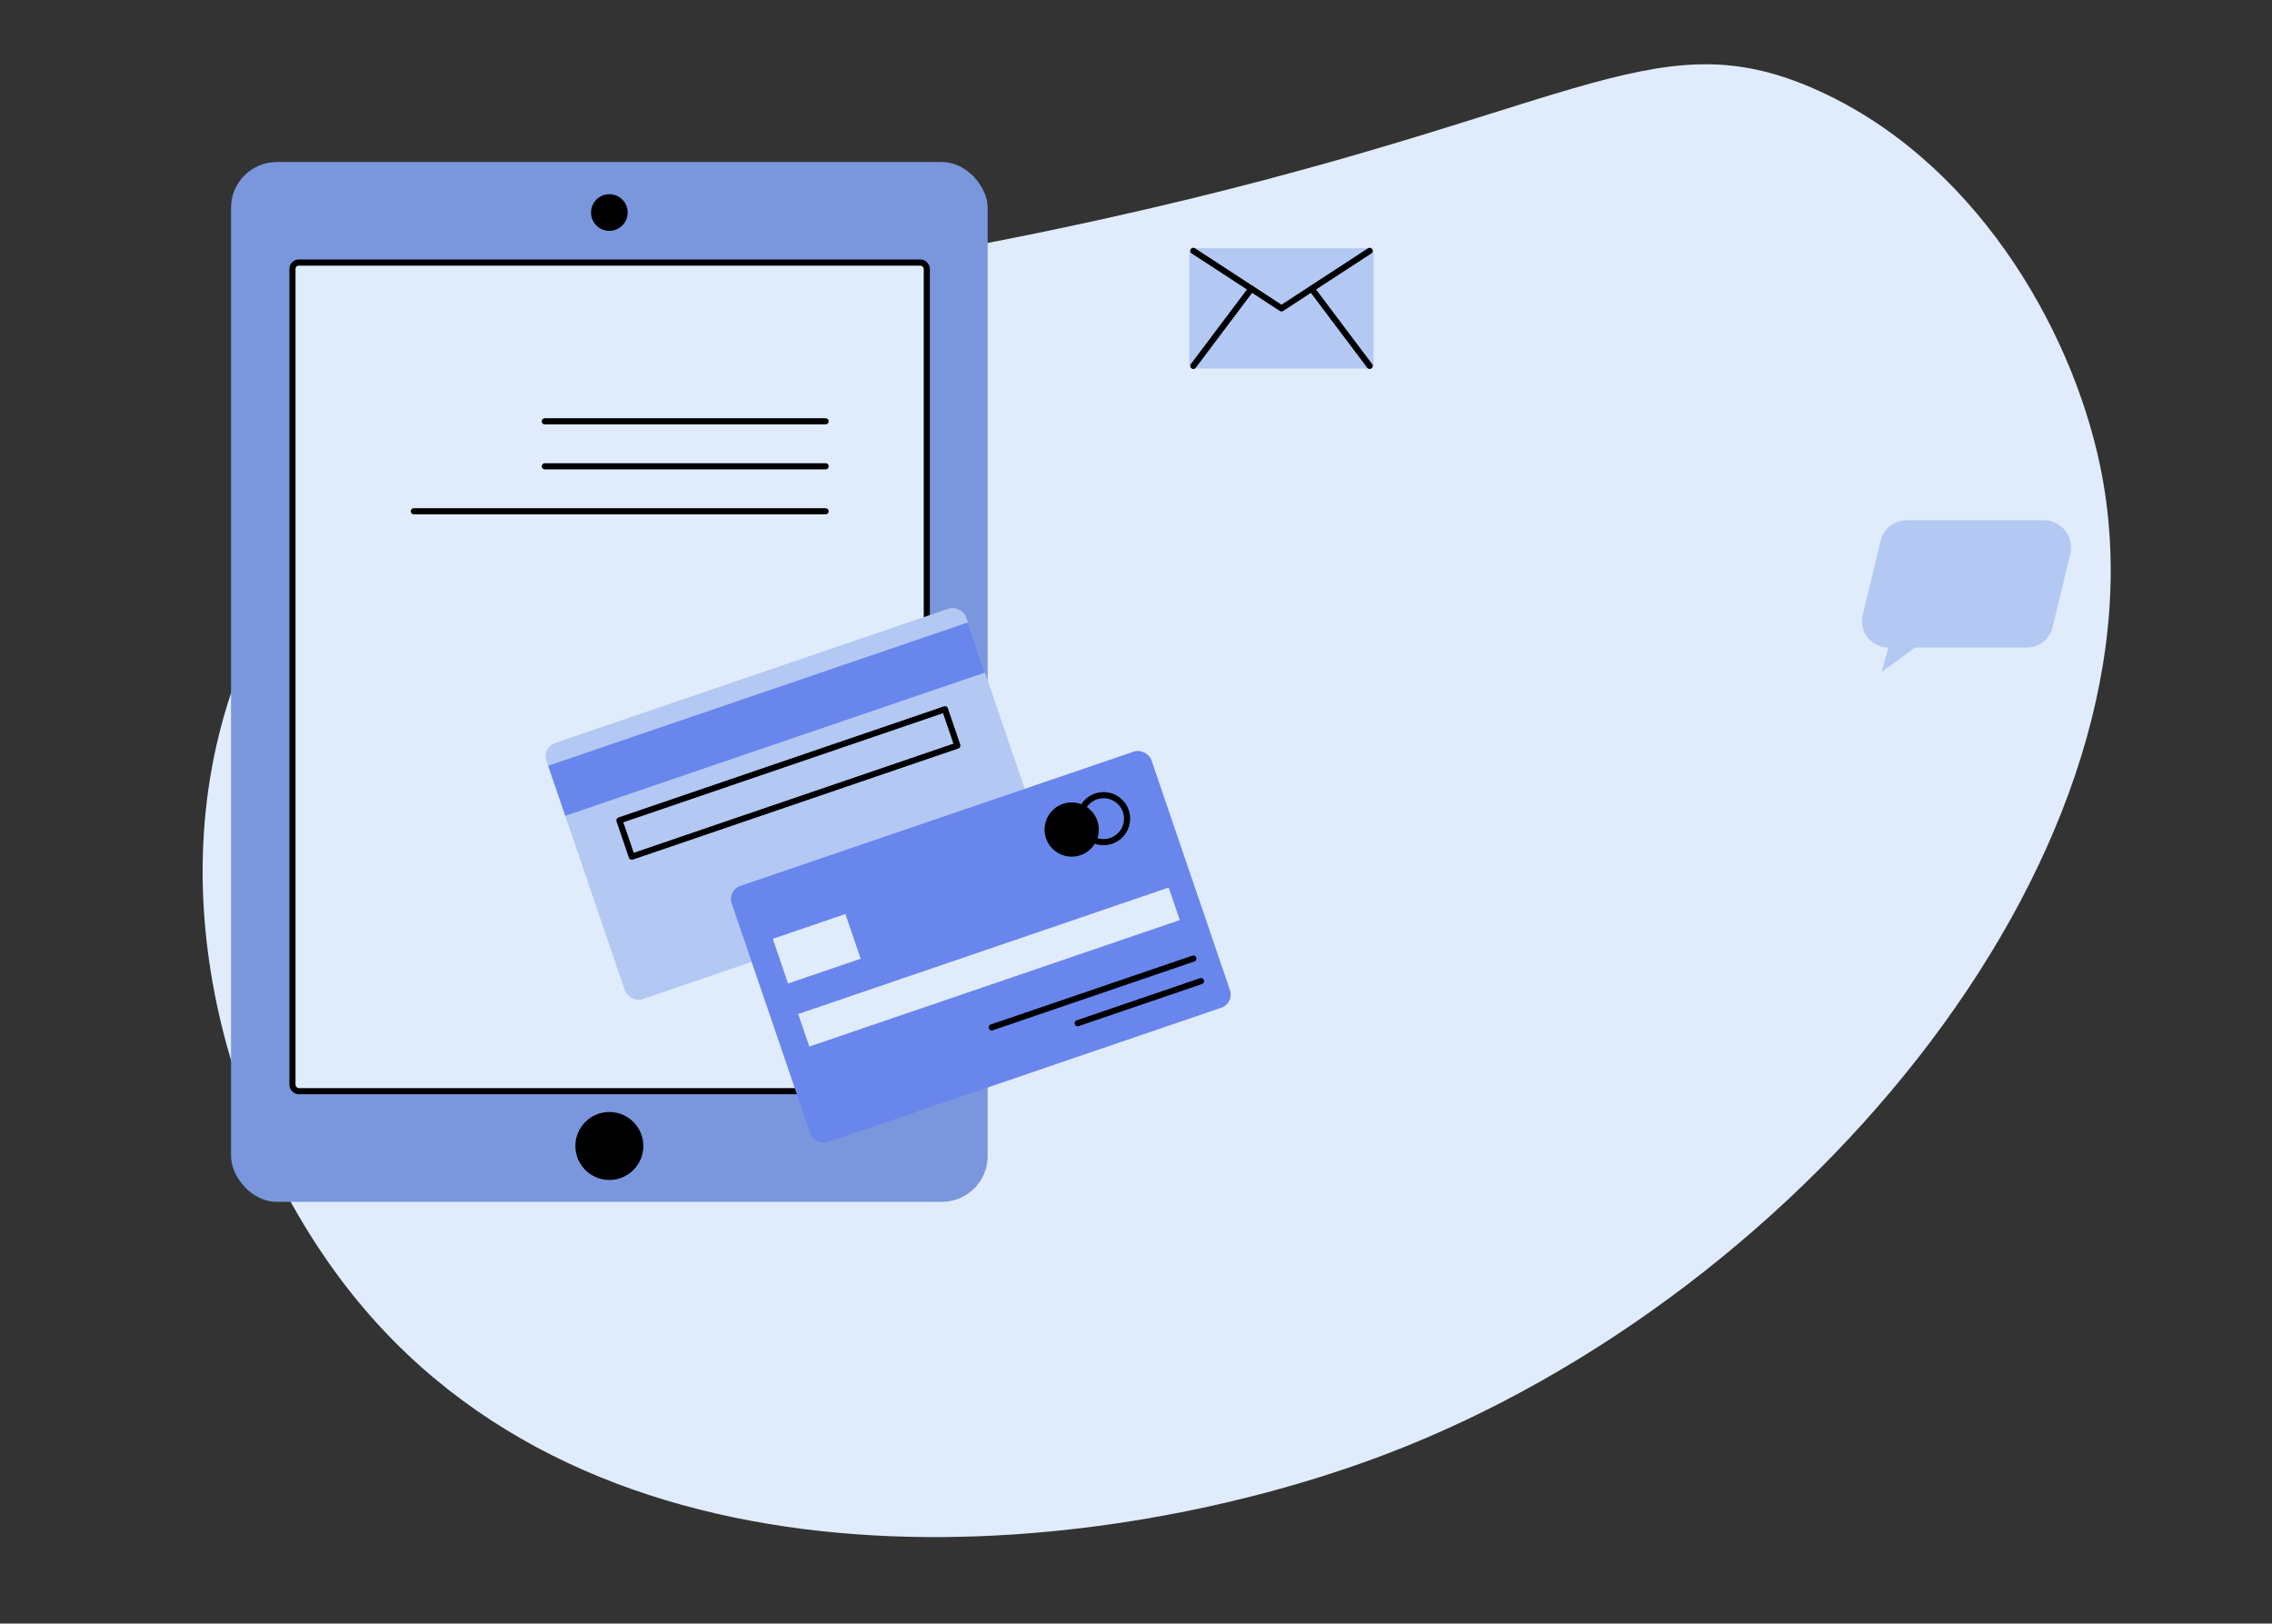 <svg xmlns="http://www.w3.org/2000/svg" viewBox="0 0 1109 792.52"><rect x="0" y="0" width="1109" height="792.52" fill="#333333" stroke="none"/><title>background 15</title><g id="background-6" data-name="background"><path d="M112.952,337.788c24.604-73.002,75.228-115.92,97.66-134.462,81.24-67.149,143.156-55.558,327.881-96.423C767.999,56.131,805.745,8.743,884.877,43.052c77.662,33.67,126.01,115.787,140.271,184.552C1063.222,411.184,883.37,630.892,676.761,709.725,542.984,760.767,307.427,787.31,180.131,641.585,117.833,570.266,75.599,448.632,112.952,337.788Z" fill="#e0ecfc"/><rect x="112.777" y="79.091" width="369.315" height="507.559" rx="22.321" fill="#7a97dd"/><rect x="142.751" y="128.168" width="309.637" height="404.455" rx="3.068" fill="#e0ecfc"/><rect x="142.751" y="128.168" width="309.637" height="404.455" rx="3.068" stroke-width="3" stroke="#000" stroke-linecap="round" stroke-linejoin="round" fill="none"/><circle cx="297.435" cy="103.737" r="8.946"/><circle cx="297.435" cy="559.381" r="16.588"/><line x1="265.927" y1="205.658" x2="402.988" y2="205.658" fill="none" stroke="#000" stroke-linecap="round" stroke-linejoin="round" stroke-width="3"/><line x1="265.927" y1="227.613" x2="402.988" y2="227.613" fill="none" stroke="#000" stroke-linecap="round" stroke-linejoin="round" stroke-width="3"/><line x1="201.998" y1="249.569" x2="402.988" y2="249.569" fill="none" stroke="#000" stroke-linecap="round" stroke-linejoin="round" stroke-width="3"/><rect x="280.065" y="326.353" width="216.488" height="132.11" rx="6.727" transform="translate(-105.952 146.492) rotate(-18.849)" fill="#b3c8f3"/><rect x="265.94" y="338.115" width="216.487" height="25.83" transform="translate(-93.341 139.71) rotate(-18.849)" fill="#6986ed"/><rect x="300.876" y="372.834" width="167.895" height="18.727" transform="translate(-102.84 144.819) rotate(-18.849)" stroke-width="3" stroke="#000" stroke-linecap="round" stroke-linejoin="round" fill="none"/><rect x="370.52" y="396.111" width="216.488" height="132.11" rx="6.727" transform="translate(-123.638 179.456) rotate(-18.849)" fill="#6986ed"/><rect x="379.93" y="451.585" width="37.453" height="23.059" transform="translate(-128.24 153.627) rotate(-18.849)" fill="#e0ecfc"/><rect x="387.384" y="463.798" width="191.142" height="16.789" transform="matrix(0.946, -0.323, 0.323, 0.946, -126.652, 181.348)" fill="#e0ecfc"/><line x1="484.085" y1="501.489" x2="582.476" y2="467.901" fill="none" stroke="#000" stroke-linecap="round" stroke-linejoin="round" stroke-width="3"/><line x1="526.035" y1="499.451" x2="586.231" y2="478.901" fill="none" stroke="#000" stroke-linecap="round" stroke-linejoin="round" stroke-width="3"/><circle cx="538.69" cy="399.603" r="11.462" fill="none" stroke="#000" stroke-linecap="round" stroke-linejoin="round" stroke-width="3"/><circle cx="523.107" cy="404.923" r="13.238"/><rect x="580.544" y="121.18" width="89.947" height="58.68" rx="2" fill="#b3c8f3"/><polyline points="582.476 122.44 625.518 150.52 668.56 122.44" fill="none" stroke="#000" stroke-linecap="round" stroke-linejoin="round" stroke-width="3"/><line x1="640.218" y1="140.93" x2="668.56" y2="178.6" fill="none" stroke="#000" stroke-linecap="round" stroke-linejoin="round" stroke-width="3"/><line x1="582.476" y1="178.6" x2="610.818" y2="140.93" fill="none" stroke="#000" stroke-linecap="round" stroke-linejoin="round" stroke-width="3"/><path d="M1010.541,270.411a13.348,13.348,0,0,0-12.975-16.479H930.895a13.347,13.347,0,0,0-12.975,10.216L909.242,300.107a12.926,12.926,0,0,0,12.565,15.958h0l-3.352,11.932,16.455-11.932h54.436a12.926,12.926,0,0,0,12.565-9.893Z" fill="#b3c8f3"/></g></svg>